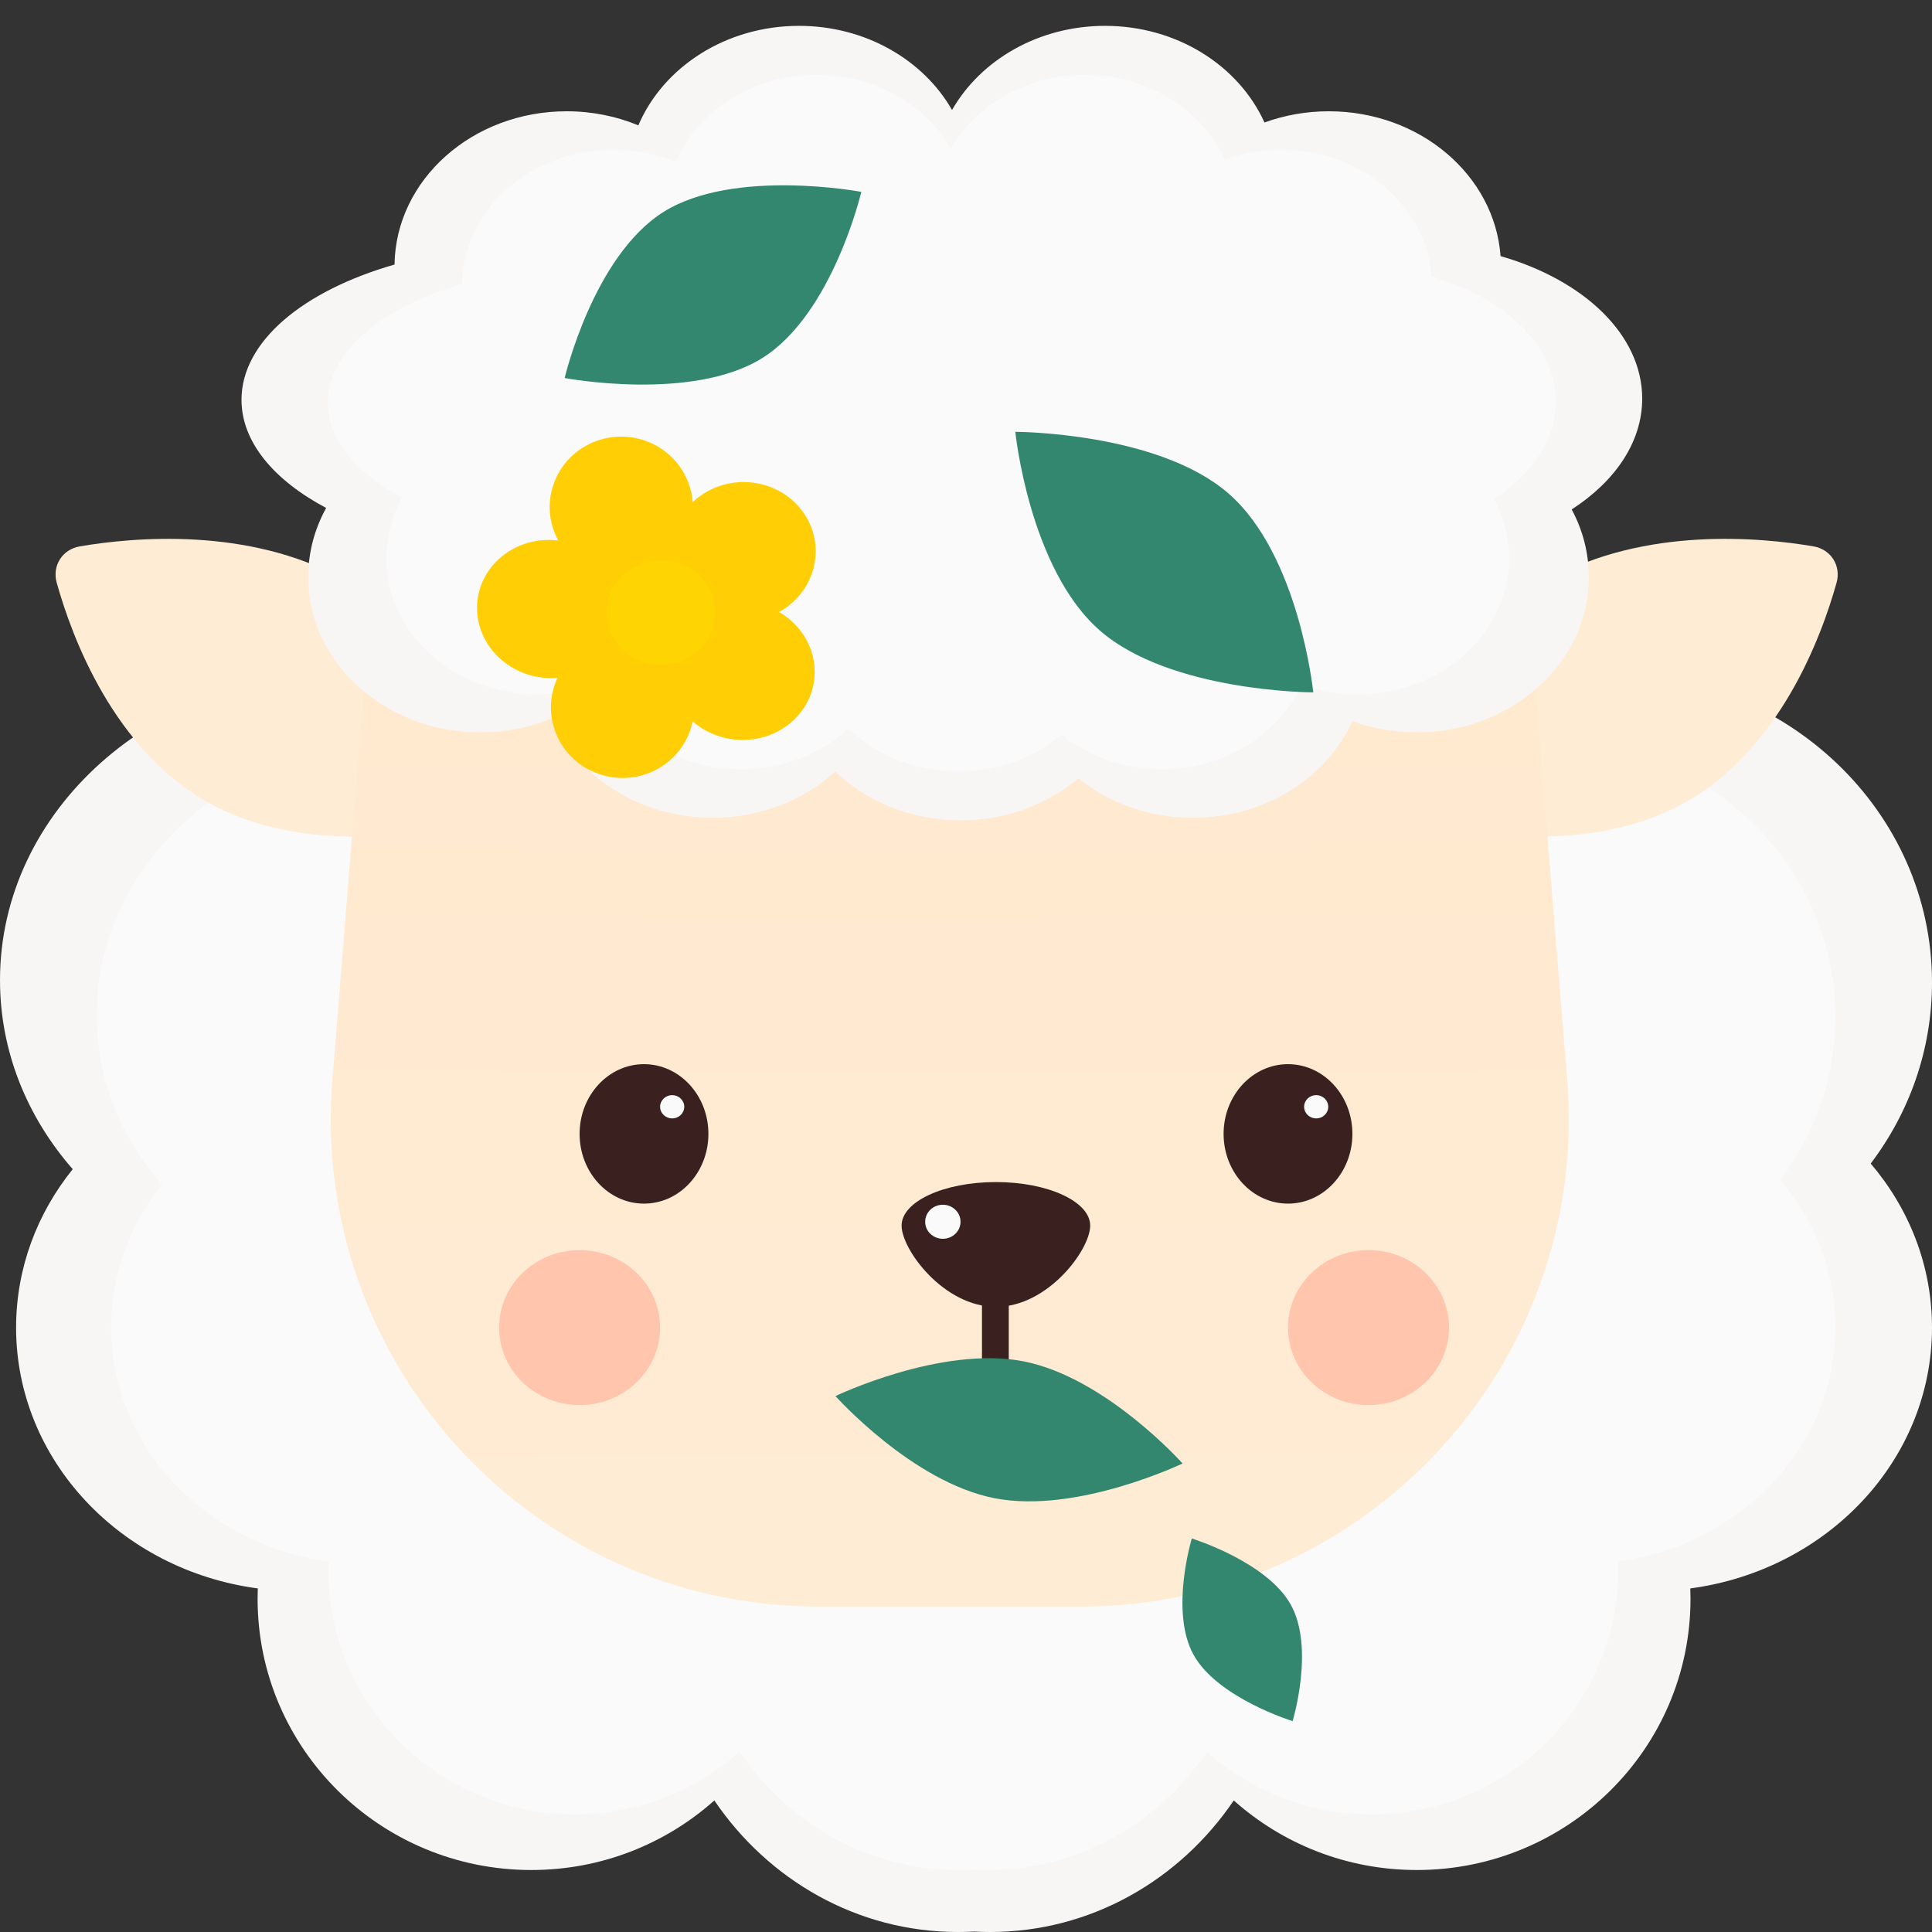 <svg width="120" height="120" viewBox="0 0 120 120" fill="none" xmlns="http://www.w3.org/2000/svg">
<rect x="0" y="0" width="120" height="120" fill="#333333" stroke="none"/>
<path fill-rule="evenodd" clip-rule="evenodd" d="M116.193 72.27C118.588 69.106 120 65.22 120 61.02C120 50.395 110.97 41.782 99.832 41.782C94.986 41.782 90.539 43.412 87.061 46.13C83.812 43.994 79.874 42.744 75.63 42.744C72.366 42.744 69.282 43.483 66.555 44.797C63.827 43.483 60.743 42.744 57.479 42.744C50.207 42.744 43.835 46.414 40.286 51.919C36.69 45.888 29.578 41.782 21.391 41.782C9.577 41.782 0 50.333 0 60.881C0 65.307 1.686 69.382 4.517 72.62C2.309 75.359 1 78.767 1 82.46C1 90.708 7.526 97.53 16.012 98.66C16.004 98.874 16 99.089 16 99.305C16 108.608 23.611 116.15 33 116.15C37.371 116.15 41.357 114.515 44.369 111.829C47.718 116.771 53.247 120 59.5 120C59.836 120 60.169 119.991 60.5 119.972C60.831 119.991 61.164 120 61.5 120C67.753 120 73.282 116.771 76.631 111.829C79.643 114.515 83.629 116.15 88 116.15C97.389 116.15 105 108.608 105 99.305C105 99.089 104.996 98.874 104.988 98.66C113.474 97.53 120 90.708 120 82.46C120 78.608 118.576 75.066 116.193 72.27ZM85.002 82.722C85.001 82.635 85 82.548 85 82.46C85 81.2 85.153 79.972 85.441 78.793C82.537 80.338 79.192 81.219 75.63 81.219C72.366 81.219 69.282 80.479 66.555 79.166C63.827 80.479 60.743 81.219 57.479 81.219C49.715 81.219 42.977 77.035 39.605 70.901C38.267 72.836 36.553 74.542 34.554 75.937C35.484 77.936 36 80.142 36 82.46C36 82.548 35.999 82.635 35.998 82.722C39.789 83.39 43.145 85.303 45.621 88.02C49.011 84.021 53.972 81.498 59.5 81.498C59.836 81.498 60.169 81.507 60.5 81.526C60.831 81.507 61.165 81.498 61.5 81.498C67.028 81.498 71.989 84.021 75.379 88.02C77.855 85.303 81.211 83.39 85.002 82.722Z" fill="#F8F5F5"/>
<path fill-rule="evenodd" clip-rule="evenodd" d="M100.489 96.979C108.127 95.965 114 89.836 114 82.427C114 78.966 112.718 75.784 110.574 73.272C112.73 70.43 114 66.939 114 63.165C114 53.621 105.873 45.883 95.849 45.883C91.487 45.883 87.485 47.348 84.355 49.789C81.431 47.871 77.887 46.748 74.067 46.748C71.129 46.748 68.354 47.412 65.899 48.592C63.444 47.412 60.669 46.748 57.731 46.748C51.187 46.748 45.451 50.045 42.258 54.99C39.021 49.572 32.62 45.883 25.252 45.883C14.62 45.883 6 53.565 6 63.041C6 67.017 7.518 70.677 10.065 73.587C8.078 76.047 6.9 79.108 6.9 82.427C6.9 89.836 12.773 95.965 20.411 96.979C20.404 97.171 20.4 97.365 20.4 97.559C20.4 105.916 27.25 112.691 35.7 112.691C39.634 112.691 43.222 111.222 45.932 108.809C48.946 113.249 53.922 116.15 59.55 116.15C59.852 116.15 60.152 116.141 60.45 116.125C60.748 116.141 61.048 116.15 61.35 116.15C66.978 116.15 71.954 113.249 74.968 108.809C77.678 111.222 81.266 112.691 85.2 112.691C93.65 112.691 100.5 105.916 100.5 97.559C100.5 97.365 100.496 97.171 100.489 96.979ZM41.645 72.043C40.44 73.781 38.898 75.313 37.099 76.566C37.936 78.362 38.4 80.344 38.4 82.427C38.4 82.505 38.399 82.583 38.398 82.661C41.81 83.261 44.831 84.981 47.059 87.421C50.11 83.828 54.575 81.562 59.55 81.562C59.852 81.562 60.152 81.57 60.45 81.587C60.748 81.57 61.048 81.562 61.35 81.562C66.325 81.562 70.79 83.828 73.841 87.421C76.069 84.981 79.09 83.261 82.502 82.661C82.501 82.583 82.5 82.505 82.5 82.427C82.5 81.294 82.637 80.191 82.897 79.132C80.284 80.52 77.272 81.311 74.067 81.311C71.129 81.311 68.354 80.647 65.899 79.467C63.444 80.647 60.669 81.311 57.731 81.311C50.744 81.311 44.679 77.552 41.645 72.043Z" fill="#FAFAFA"/>
<path d="M3.522 36.191C3.228 35.137 3.875 34.12 4.956 33.936C8.283 33.37 15.413 32.715 21.316 35.966C29.31 40.37 32.025 50.273 32.025 50.273C32.025 50.273 21.026 54.303 13.032 49.899C7.067 46.613 4.461 39.56 3.522 36.191Z" fill="#FFECD4"/>
<path d="M114.073 36.191C114.367 35.137 113.72 34.12 112.639 33.936C109.313 33.37 102.182 32.715 96.279 35.966C88.285 40.37 85.57 50.273 85.57 50.273C85.57 50.273 96.569 54.303 104.563 49.899C110.528 46.613 113.134 39.56 114.073 36.191Z" fill="#FFECD4"/>
<g style="mix-blend-mode:multiply">
<path d="M8.348 38.845C8.021 37.8 8.671 36.78 9.757 36.628C12.166 36.291 16.454 36.098 20.058 38.083C25.4 41.026 27.214 47.643 27.214 47.643C27.214 47.643 19.864 50.336 14.522 47.393C10.868 45.38 9.1 41.253 8.348 38.845Z" fill="#FFECD4" fill-opacity="0.8"/>
</g>
<g style="mix-blend-mode:multiply">
<path d="M109.664 39.211C109.991 38.166 109.341 37.146 108.255 36.994C105.845 36.658 101.557 36.464 97.954 38.449C92.612 41.392 90.798 48.01 90.798 48.01C90.798 48.01 98.148 50.702 103.49 47.759C107.143 45.747 108.911 41.62 109.664 39.211Z" fill="#FFECD4" fill-opacity="0.8"/>
</g>
<path d="M20.645 67.058C19.22 84.691 33.145 99.786 50.835 99.786H67.15C84.846 99.786 98.772 84.682 97.339 67.044L94.657 34.033C93.698 22.24 83.847 13.157 72.015 13.157H45.955C34.118 13.157 24.266 22.245 23.312 34.044L20.645 67.058Z" fill="url(#paint0_linear_205_6)"/>
<ellipse cx="40" cy="70.428" rx="4" ry="4.331" fill="#3A211F"/>
<ellipse cx="41.75" cy="68.744" rx="0.75" ry="0.722" fill="#FAFAFA"/>
<ellipse cx="4" cy="4.331" rx="4" ry="4.331" transform="matrix(-1 0 0 1 84 66.097)" fill="#3A211F"/>
<ellipse cx="0.75" cy="0.722" rx="0.75" ry="0.722" transform="matrix(-1 0 0 1 82.5 68.022)" fill="#FAFAFA"/>
<rect x="60.992" y="78.74" width="1.664" height="6.941" rx="0.832" fill="#3A211F"/>
<path d="M67.714 76.126C67.714 74.631 65.092 73.42 61.857 73.42C58.622 73.42 56 74.631 56 76.126C56 77.62 58.622 81.171 61.857 81.171C65.092 81.171 67.714 77.62 67.714 76.126Z" fill="#3A211F"/>
<ellipse cx="58.562" cy="75.886" rx="1.098" ry="1.057" fill="#FAFAFA"/>
<path fill-rule="evenodd" clip-rule="evenodd" d="M59.133 6.831C60.91 3.728 64.499 1.606 68.637 1.606C73.112 1.606 76.946 4.087 78.539 7.609C79.774 7.159 81.123 6.912 82.536 6.912C88.198 6.912 92.832 10.883 93.203 15.908C98.38 17.393 102 20.797 102 24.759C102 27.455 100.324 29.892 97.621 31.643C98.303 32.913 98.686 34.338 98.686 35.844C98.686 41.172 93.899 45.491 87.994 45.491C86.581 45.491 85.232 45.244 83.998 44.795C82.404 48.316 78.571 50.797 74.096 50.797C71.361 50.797 68.866 49.87 66.975 48.346C65.063 49.965 62.491 50.956 59.663 50.956C56.595 50.956 53.83 49.79 51.88 47.923C49.941 49.697 47.246 50.797 44.267 50.797C39.717 50.797 35.831 48.232 34.287 44.617C32.931 45.178 31.423 45.491 29.834 45.491C23.93 45.491 19.143 41.172 19.143 35.844C19.143 34.302 19.544 32.844 20.258 31.55C17.007 29.823 15 27.45 15 24.831C15 21.207 18.842 18.055 24.505 16.432C24.58 11.163 29.338 6.912 35.196 6.912C36.785 6.912 38.293 7.225 39.649 7.786C41.192 4.171 45.078 1.606 49.629 1.606C53.767 1.606 57.356 3.728 59.133 6.831Z" fill="#F8F5F5"/>
<path fill-rule="evenodd" clip-rule="evenodd" d="M59.055 9.228C60.613 6.508 63.759 4.648 67.387 4.648C71.311 4.648 74.672 6.823 76.069 9.91C77.151 9.517 78.334 9.3 79.573 9.3C84.537 9.3 88.6 12.782 88.925 17.186C93.464 18.488 96.638 21.473 96.638 24.946C96.638 27.31 95.168 29.447 92.799 30.982C93.396 32.095 93.732 33.345 93.732 34.665C93.732 39.336 89.535 43.123 84.358 43.123C83.12 43.123 81.937 42.906 80.855 42.512C79.457 45.599 76.097 47.774 72.173 47.774C69.776 47.774 67.588 46.962 65.931 45.626C64.254 47.045 61.999 47.914 59.519 47.914C56.83 47.914 54.405 46.892 52.696 45.255C50.996 46.81 48.634 47.775 46.022 47.775C42.032 47.775 38.625 45.526 37.272 42.356C36.083 42.849 34.761 43.123 33.368 43.123C28.191 43.123 23.994 39.336 23.994 34.665C23.994 33.313 24.346 32.035 24.972 30.901C22.122 29.387 20.362 27.306 20.362 25.01C20.362 21.833 23.731 19.069 28.696 17.646C28.762 13.026 32.933 9.3 38.068 9.3C39.462 9.3 40.784 9.574 41.972 10.066C43.326 6.897 46.733 4.648 50.722 4.648C54.35 4.648 57.497 6.508 59.055 9.228Z" fill="#FAFAFA"/>
<ellipse cx="36" cy="82.46" rx="5" ry="4.813" fill="#FFC6AD"/>
<ellipse cx="85" cy="82.46" rx="5" ry="4.813" fill="#FFC6AD"/>
<path d="M47.356 22.234C51.722 19.494 53.498 11.917 53.498 11.917C53.498 11.917 45.579 10.423 41.213 13.163C36.847 15.903 35.072 23.48 35.072 23.48C35.072 23.48 42.99 24.974 47.356 22.234Z" fill="#34876F"/>
<path d="M76.323 30.667C71.938 26.832 63.062 26.82 63.062 26.82C63.062 26.82 63.923 35.323 68.309 39.158C72.695 42.993 81.57 43.005 81.57 43.005C81.57 43.005 80.709 34.502 76.323 30.667Z" fill="#34876F"/>
<path d="M63.563 84.553C58.454 83.561 51.891 86.713 51.891 86.713C51.891 86.713 56.672 92.067 61.781 93.059C66.89 94.051 73.453 90.899 73.453 90.899C73.453 90.899 68.672 85.545 63.563 84.553Z" fill="#34876F"/>
<path d="M74.131 102.777C75.614 105.465 80.287 106.902 80.287 106.902C80.287 106.902 81.665 102.371 80.181 99.683C78.698 96.995 74.025 95.558 74.025 95.558C74.025 95.558 72.647 100.089 74.131 102.777Z" fill="#34876F"/>
<path d="M48.386 38.014C48.51 37.945 48.632 37.87 48.751 37.789C50.785 36.403 51.275 33.703 49.845 31.758C48.415 29.812 45.606 29.359 43.572 30.745C43.374 30.879 43.191 31.026 43.023 31.184C42.898 29.508 41.795 27.98 40.086 27.376C37.774 26.559 35.23 27.743 34.403 30.021C33.962 31.235 34.098 32.514 34.672 33.568C34.488 33.547 34.302 33.535 34.112 33.535C31.606 33.528 29.6 35.444 29.631 37.814C29.663 40.184 31.72 42.111 34.226 42.117C34.362 42.118 34.495 42.112 34.627 42.102C34.573 42.218 34.523 42.338 34.479 42.461C33.652 44.738 34.855 47.247 37.167 48.063C39.479 48.88 42.023 47.696 42.85 45.419C42.923 45.217 42.981 45.013 43.023 44.808C43.842 45.519 44.931 45.955 46.121 45.959C48.627 45.965 50.633 44.049 50.602 41.679C50.581 40.131 49.696 38.772 48.386 38.014Z" fill="#FFCE05"/>
<g style="mix-blend-mode:multiply">
<ellipse cx="3.305" cy="3.333" rx="3.305" ry="3.333" transform="matrix(0.189 0.968 -0.997 0.18 43.755 34.244)" fill="#FED402"/>
</g>
<defs>
<linearGradient id="paint0_linear_205_6" x1="57.745" y1="99.786" x2="57.521" y2="42.965" gradientUnits="userSpaceOnUse">
<stop stop-color="#FFECD5"/>
<stop offset="1" stop-color="#FFE9CF"/>
</linearGradient>
</defs>
</svg>
